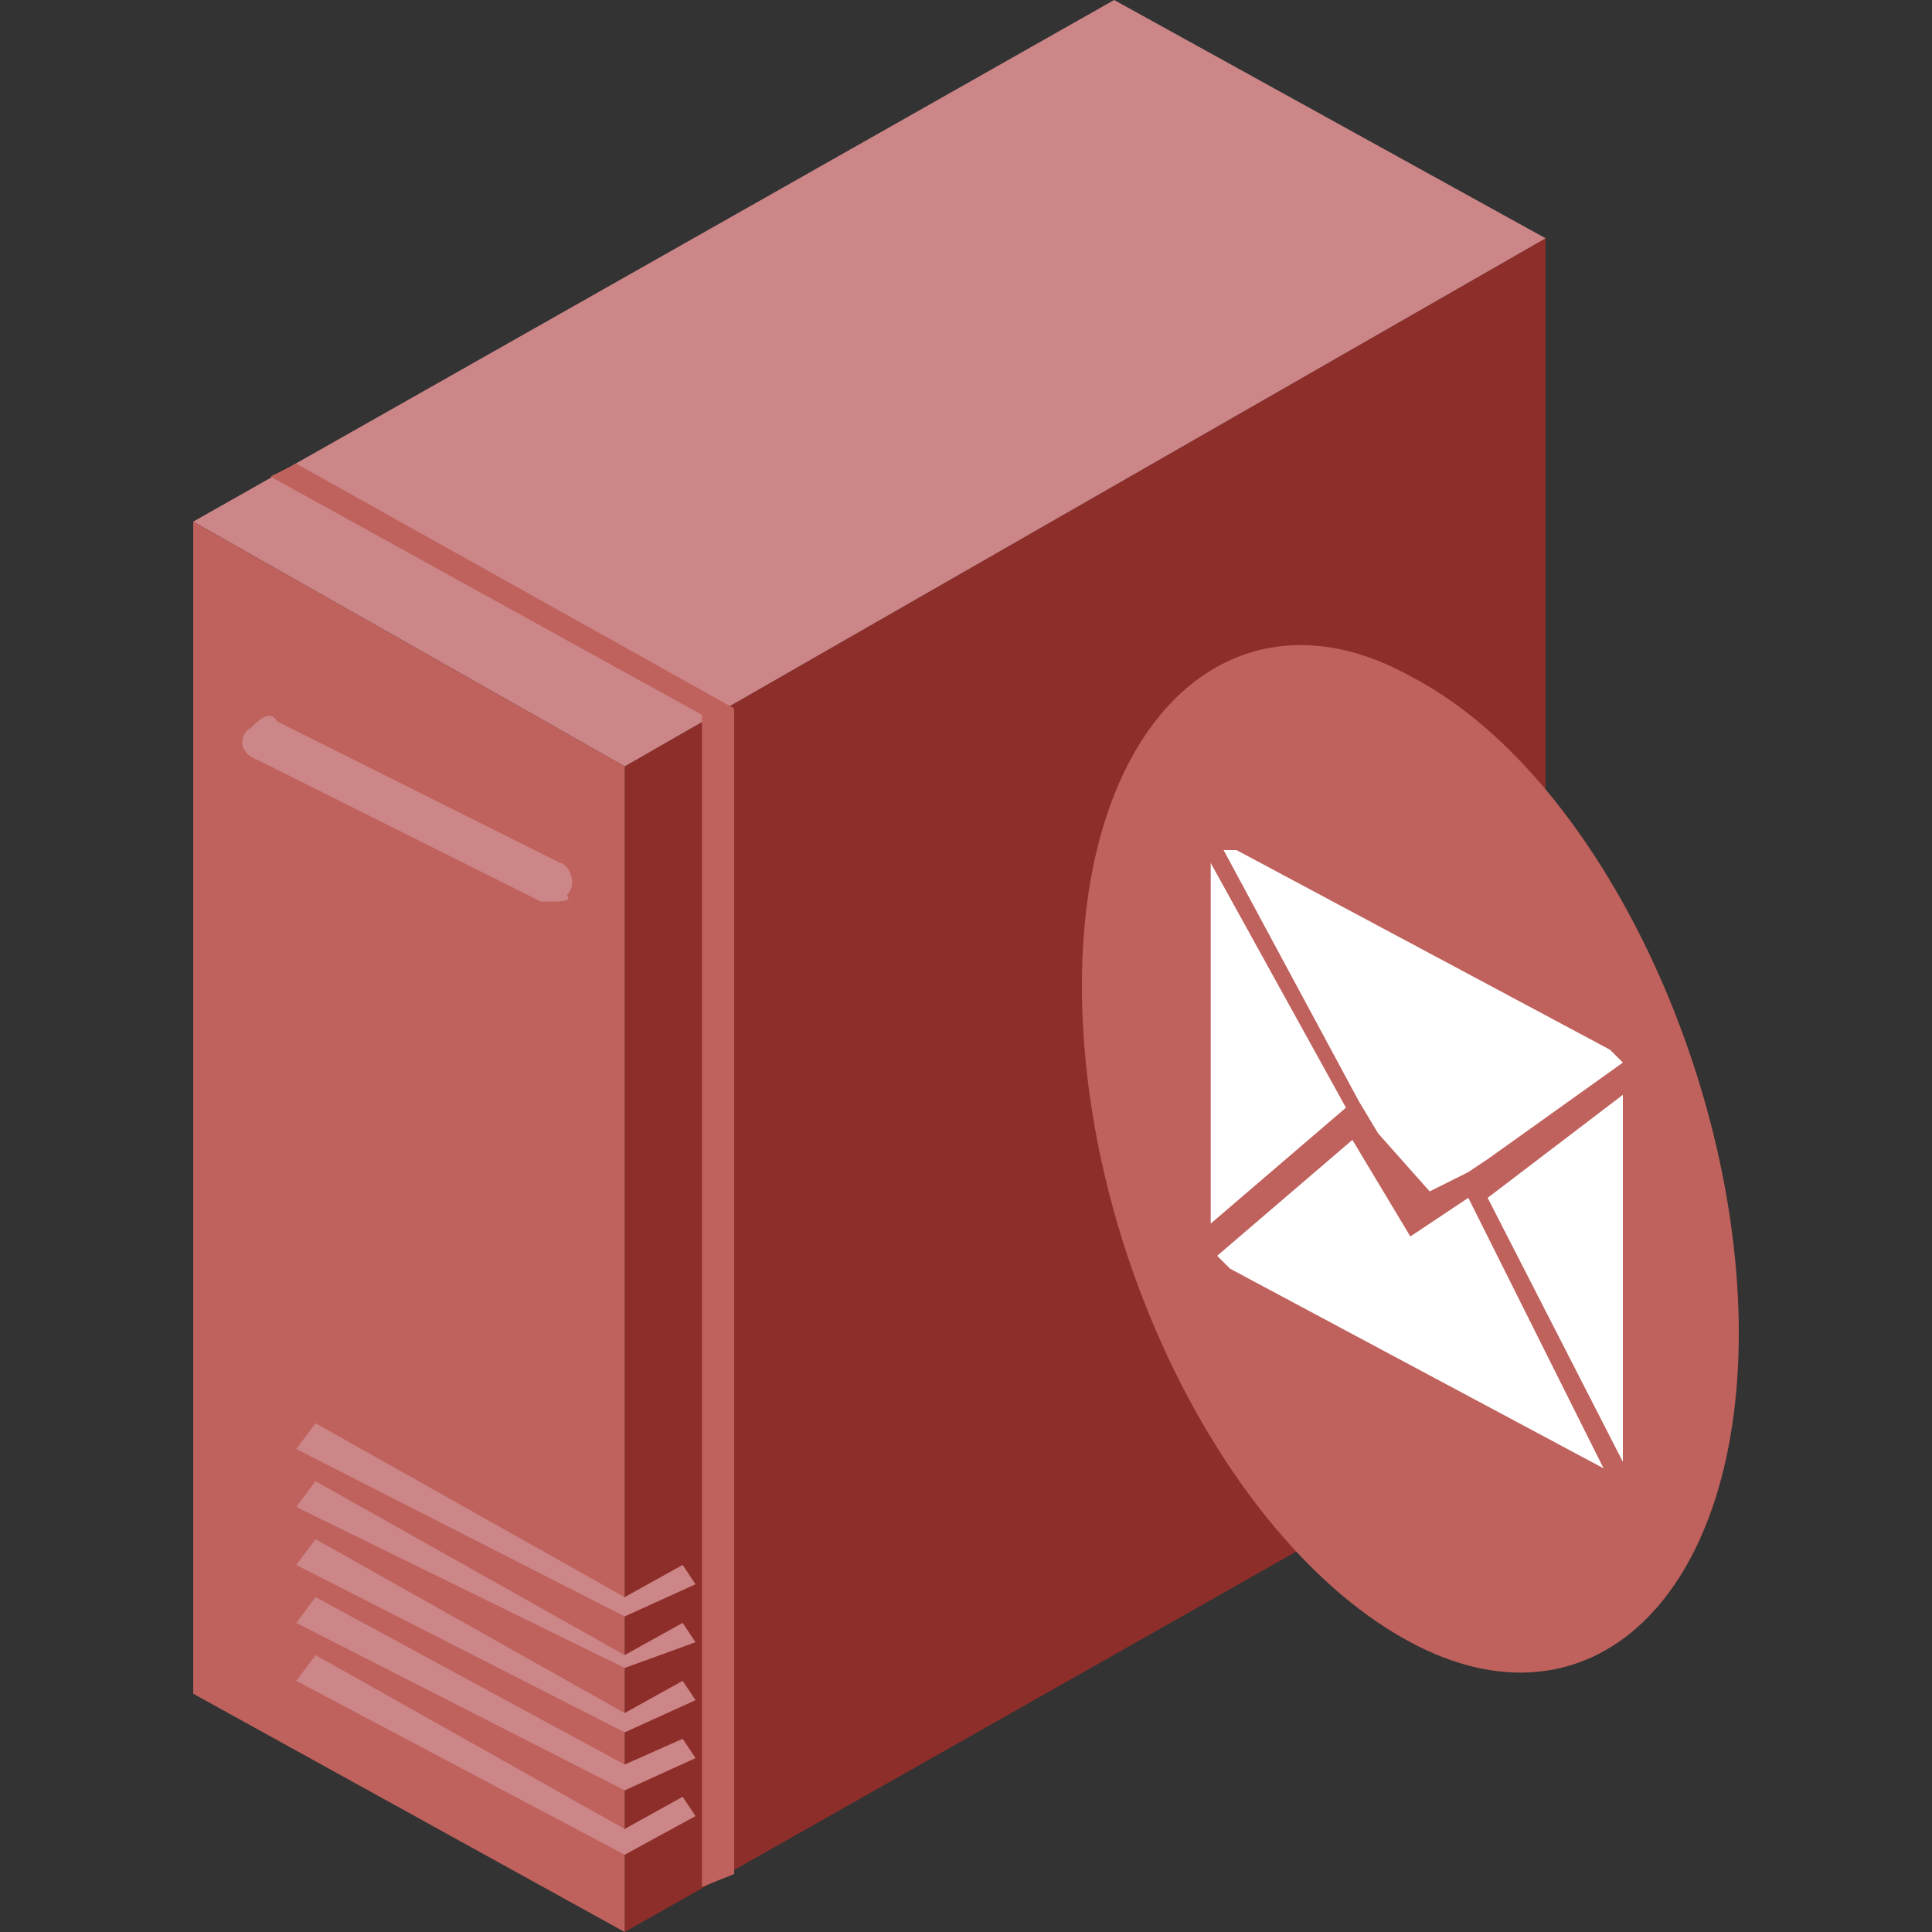 <?xml version="1.0" encoding="utf-8"?>
<!-- Generator: Adobe Illustrator 18.0.0, SVG Export Plug-In . SVG Version: 6.00 Build 0)  -->
<!DOCTYPE svg PUBLIC "-//W3C//DTD SVG 1.1//EN" "http://www.w3.org/Graphics/SVG/1.1/DTD/svg11.dtd">
<svg version="1.1" id="图层_1" xmlns="http://www.w3.org/2000/svg" xmlns:xlink="http://www.w3.org/1999/xlink" x="0px" y="0px"
	 viewBox="0 0 30 30" enable-background="new 0 0 30 30" xml:space="preserve" width="30" height="30">
<rect x="0" y="0" width="30" height="30" fill="#333333" stroke="none"/>
<g>
	<g>
		<polygon id="XMLID_386_" fill="#8E2E2A" points="24,21.9 9.7,30 9.7,11.9 24,3.7 		"/>
		<polygon id="XMLID_385_" fill="#CC8688" points="24,3.7 9.7,11.9 3,8.1 17.3,0 		"/>
		<polygon id="XMLID_384_" fill="#BF615C" points="9.7,30 3,26.3 3,8.1 9.7,11.9 		"/>
		<polygon id="XMLID_383_" fill="#CC8688" points="9.7,25.1 4.6,22.5 4.9,22.1 9.7,24.8 10.6,24.3 10.8,24.6 		"/>
		<polygon id="XMLID_382_" fill="#CC8688" points="9.7,25.9 4.6,23.4 4.9,23 9.7,25.7 10.6,25.2 10.8,25.5 		"/>
		<polygon id="XMLID_381_" fill="#CC8688" points="9.7,26.9 4.6,24.3 4.9,23.9 9.7,26.6 10.6,26.1 10.8,26.4 		"/>
		<polygon id="XMLID_380_" fill="#CC8688" points="9.7,27.8 4.6,25.2 4.9,24.8 9.7,27.4 10.6,27 10.8,27.3 		"/>
		<polygon id="XMLID_379_" fill="#CC8688" points="9.7,28.8 4.6,26.1 4.9,25.7 9.7,28.4 10.6,27.9 10.8,28.2 		"/>
		<polygon id="XMLID_378_" fill="#BF615C" points="4.6,7.2 4.2,7.4 10.9,11.1 10.9,11.1 10.9,11.1 10.9,29.3 11.4,29.1 11.4,11 
			11.4,11 		"/>
		<path id="XMLID_365_" fill="#CC8688" d="M8.5,14H8.4L4,11.8c-0.3-0.1-0.3-0.4-0.1-0.5C4,11.2,4.2,11,4.3,11.2l4.4,2.2
			c0.1,0,0.3,0.3,0.1,0.5C8.9,14,8.7,14,8.5,14z"/>
	</g>
	<g>
		<path fill="#BF615C" d="M27,20.7c0,4.1-2.3,6.3-5.1,4.8s-5.1-6-5.1-10.2s2.4-6.3,5.1-4.8C24.8,12,27,16.7,27,20.7z"/>
		<g>
			<path fill="#FFFFFF" d="M25.2,22.7v-0.2v-5.3V17l-2.1,1.6L25.2,22.7L25.2,22.7z"/>
			<path fill="#FFFFFF" d="M22.2,18.5l0.6-0.3l0.3-0.2l2.1-1.5c0,0,0,0-0.2-0.2l-5.8-3.1h-0.2l2.1,3.9l0.3,0.5L22.2,18.5L22.2,18.5z
				"/>
			<path fill="#FFFFFF" d="M24.9,22.8L24.9,22.8l-2.1-4.2l-0.9,0.6L21,17.7l-2.1,1.8c0,0,0,0,0.2,0.2L24.9,22.8L24.9,22.8z"/>
			<path fill="#FFFFFF" d="M18.8,13.4v0.2v5.3V19l2.1-1.8L18.8,13.4L18.8,13.4z"/>
		</g>
	</g>
</g>
</svg>

